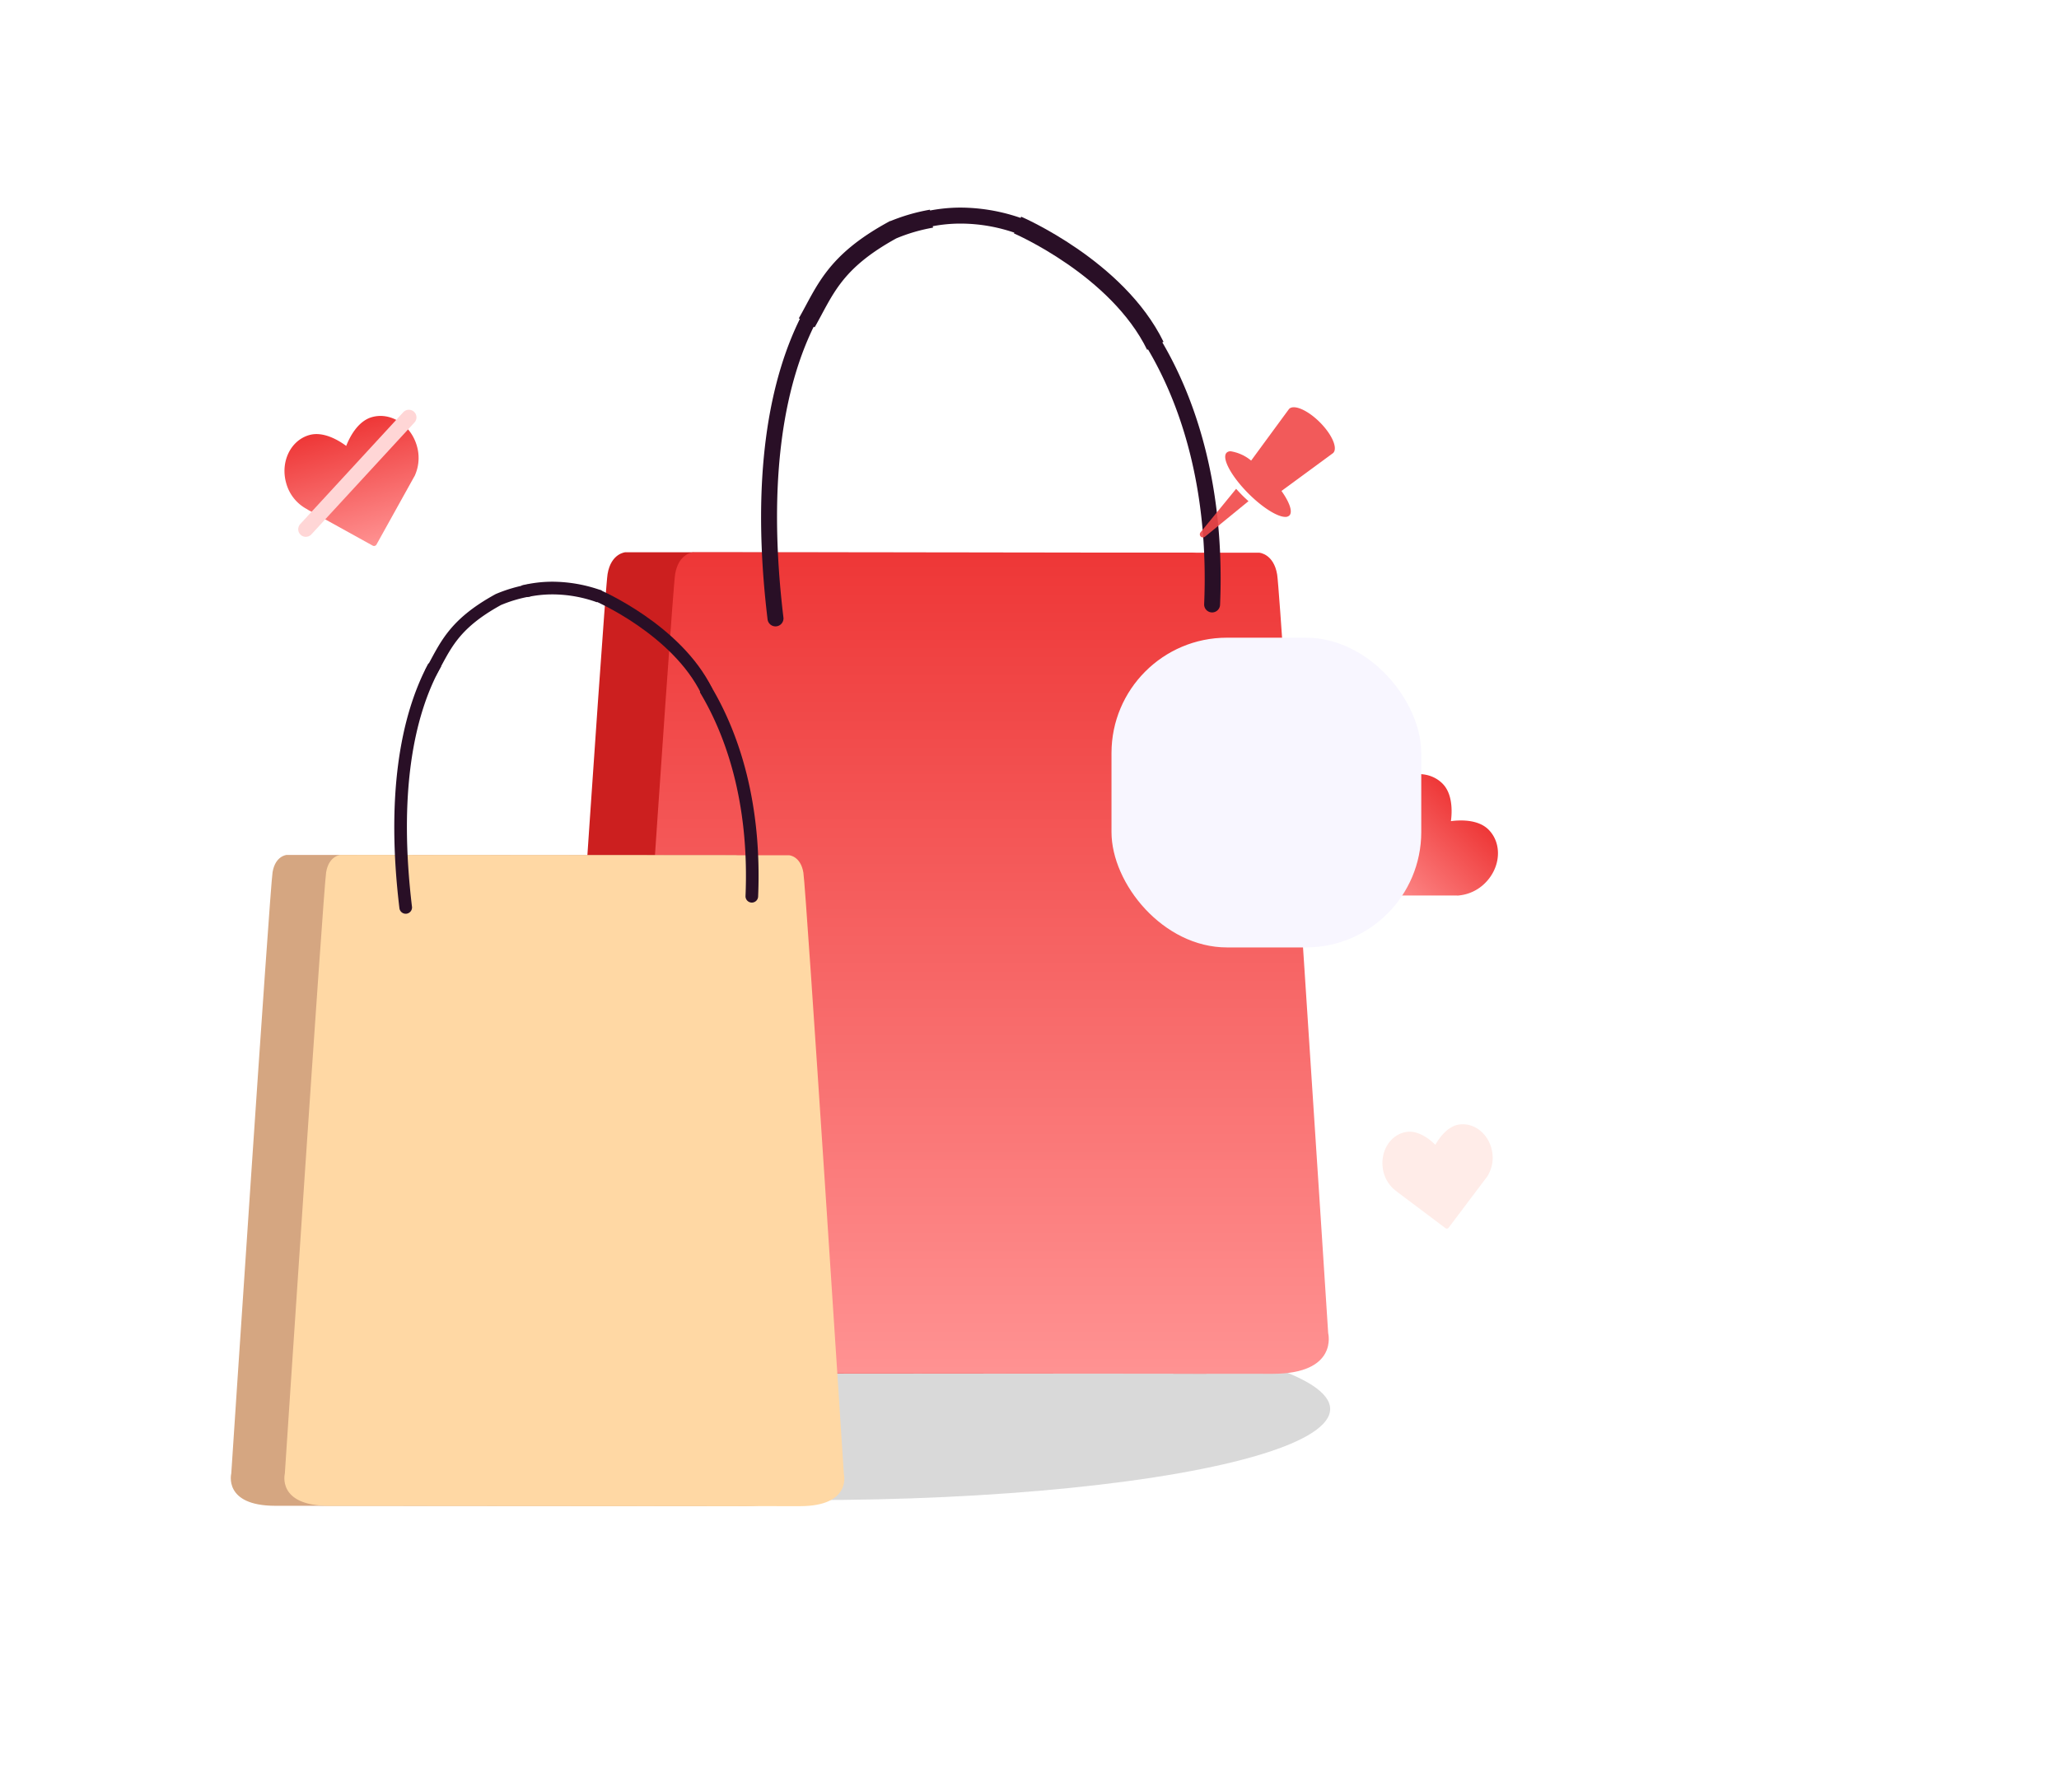 <svg xmlns="http://www.w3.org/2000/svg" xmlns:xlink="http://www.w3.org/1999/xlink" width="339" height="295" viewBox="0 0 339 295"><defs><style>.a{opacity:0.15;}.b{fill:#cc1f1f;}.b,.c,.d,.f,.g{fill-rule:evenodd;}.c,.i{fill:url(#a);}.d{fill:#290f26;}.e,.h,.o{fill:none;}.e,.h{stroke:#290f26;}.e{stroke-width:3px;}.f{fill:#d5a681;}.g{fill:#ffd8a4;}.h{stroke-width:2px;}.j{opacity:0.1;}.k{fill:#ff3e16;}.l{fill:#f8f6ff;}.m{opacity:0.9;}.n{fill:#f14848;}.o{stroke:#ffd6d6;stroke-linecap:round;stroke-width:2.5px;}.p{filter:url(#c);}</style><linearGradient id="a" x1="0.5" x2="0.5" y2="1" gradientUnits="objectBoundingBox"><stop offset="0" stop-color="#ee3737"/><stop offset="1" stop-color="#ff9292"/></linearGradient><filter id="c" x="78" y="0" width="261" height="261" filterUnits="userSpaceOnUse"><feOffset dy="50" input="SourceAlpha"/><feGaussianBlur stdDeviation="35" result="d"/><feFlood flood-opacity="0.18"/><feComposite operator="in" in2="d"/><feComposite in="SourceGraphic"/></filter></defs><g transform="translate(-62 -189)"><ellipse class="a" cx="85.5" cy="15" rx="85.5" ry="15" transform="translate(110 406)"/><g transform="translate(153.357 223.185)"><g transform="translate(0 0)"><path class="b" d="M205.754,305.556s-2.368.158-2.94,3.587-8.577,124.9-8.577,124.9-1.72,6.7,9.14,6.708l97.81.064c10.856.013,9.149-6.688,9.149-6.688s-7.834-121.477-8.408-124.905-2.939-3.6-2.939-3.6Q252.372,305.589,205.754,305.556Z" transform="translate(-194.138 -248.811)"/><path class="c" d="M212.743,305.563s-2.376.158-2.948,3.587-8.577,124.9-8.577,124.9-1.72,6.7,9.138,6.7q48.909.048,97.808.077c10.858,0,9.149-6.688,9.149-6.688s-7.833-121.479-8.4-124.908-2.931-3.6-2.931-3.6Q259.361,305.594,212.743,305.563Z" transform="translate(-189.993 -248.807)"/><path class="d" d="M219.122,337.446a1.315,1.315,0,0,1-2.612.306c-2.779-23.042.086-39.769,6.019-50.841a7.562,7.562,0,0,0,2.1.306,4.9,4.9,0,0,0,.542.309c-5.924,10.571-8.81,26.96-6.051,49.919Zm22.693-66.7a26.8,26.8,0,0,1,6.442-.8,30.557,30.557,0,0,1,10.3,1.837c-.33.776-.669,1.594-1.02,2.43a27.435,27.435,0,0,0-9.277-1.633,24.435,24.435,0,0,0-5.191.561c-.37-.744-.8-1.549-1.251-2.4Zm38.369,19.242c7.133,11.061,11.634,26.41,10.826,45.345a1.311,1.311,0,1,1-2.62-.1c.744-17.522-3.163-31.82-9.47-42.318C279.261,292.239,279.7,291.221,280.184,289.988Z" transform="translate(-181.491 -269.949)"/></g><path class="e" d="M-644.033-5274.02c3.044-5.356,4.47-9.979,14.1-15.258a29.6,29.6,0,0,1,6.435-1.888" transform="translate(685.501 5292.987)"/><path class="e" d="M-602.709-5290.945s16.408,7.046,22.682,19.883" transform="translate(678.886 5293.817)"/></g><g transform="translate(100 284.782)"><g transform="translate(0 44.985)"><path class="f" d="M203.347,305.556s-1.877.125-2.331,2.844-6.8,99.012-6.8,99.012-1.363,5.31,7.245,5.317l77.54.051c8.606.01,7.253-5.3,7.253-5.3s-6.211-96.3-6.666-99.02-2.33-2.851-2.33-2.851Q240.3,305.582,203.347,305.556Z" transform="translate(-194.138 -305.556)"/><path class="g" d="M210.334,305.563s-1.884.125-2.337,2.844-6.8,99.012-6.8,99.012-1.363,5.309,7.244,5.309q38.773.038,77.539.061c8.607,0,7.253-5.3,7.253-5.3s-6.209-96.3-6.663-99.022-2.323-2.852-2.323-2.852Q247.291,305.588,210.334,305.563Z" transform="translate(-192.299 -305.554)"/></g><g transform="translate(26.915)"><path class="d" d="M218.359,323.458a1.042,1.042,0,0,1-2.071.243c-2.2-18.267.068-31.528,4.772-40.3a6,6,0,0,0,1.666.243,3.889,3.889,0,0,0,.43.245c-4.7,8.38-6.984,21.373-4.8,39.574Zm17.99-52.877a21.241,21.241,0,0,1,5.107-.632,24.224,24.224,0,0,1,8.163,1.457c-.262.615-.531,1.263-.809,1.927a21.75,21.75,0,0,0-7.354-1.295,19.374,19.374,0,0,0-4.115.445c-.293-.59-.63-1.228-.992-1.9Zm30.417,15.254c5.655,8.769,9.223,20.937,8.582,35.948a1.039,1.039,0,1,1-2.077-.077c.59-13.891-2.508-25.226-7.507-33.548C266.035,287.62,266.382,286.813,266.767,285.835Z" transform="translate(-215.442 -269.949)"/><path class="h" d="M-644.033-5277.575c2.413-4.246,3.543-7.911,11.18-12.1a23.5,23.5,0,0,1,5.1-1.5" transform="translate(649.992 5292.61)"/><path class="h" d="M-602.709-5290.945s13.008,5.586,17.981,15.761" transform="translate(636.184 5293.222)"/></g></g><g transform="translate(295.373 313.9) rotate(45)"><g transform="translate(0 0)"><path class="i" d="M16.545,0c-2.481,0-4.531,2.3-5.36,3.393C10.357,2.3,8.307,0,5.826,0,2.613,0,0,2.953,0,6.583a6.876,6.876,0,0,0,2.162,5.089.461.461,0,0,0,.073.1l8.621,8.6a.466.466,0,0,0,.659,0l8.908-8.9.092-.089c.073-.069.145-.138.225-.228a.453.453,0,0,0,.083-.111,7.036,7.036,0,0,0,1.548-4.454C22.371,2.953,19.757,0,16.545,0Z" transform="translate(0 0)"/></g></g><g class="j" transform="translate(285.95 354.907) rotate(-8)"><g transform="translate(0 21.333)"><path class="k" d="M13.469,21.333c-2.02,0-3.689,1.876-4.363,2.762-.675-.886-2.343-2.762-4.363-2.762C2.128,21.333,0,23.737,0,26.692a5.6,5.6,0,0,0,1.76,4.143.375.375,0,0,0,.06.077l7.019,7a.379.379,0,0,0,.536,0l7.252-7.249.075-.073c.059-.056.118-.113.183-.185a.369.369,0,0,0,.067-.09,5.728,5.728,0,0,0,1.26-3.626C18.212,23.737,16.085,21.333,13.469,21.333Z" transform="translate(0 -21.333)"/></g></g><g transform="translate(0 -144)"><g class="p" transform="matrix(1, 0, 0, 1, 62, 333)"><rect class="l" width="51" height="51" rx="19" transform="translate(183 55)"/></g><g transform="translate(259.545 400.057)"><g class="m"><path class="n" d="M15.207,324.965l-5.861,7.164a.517.517,0,0,0,.727.728L17.24,327c-.366-.326-.719-.658-1.047-.986C15.849,325.666,15.521,325.316,15.207,324.965Z" transform="translate(-9.23 -311.536)"/><path class="n" d="M117.56,11.69c-2-2-4.268-2.988-5.059-2.2-.041.041-4.178,5.684-6.252,8.512a6.957,6.957,0,0,0-3.363-1.534.914.914,0,0,0-.674.233c-.865.863.75,3.877,3.6,6.732,2.333,2.333,4.773,3.839,6.058,3.839a.918.918,0,0,0,.674-.233c.589-.589.025-2.18-1.3-4.038,2.829-2.074,8.47-6.211,8.51-6.251C120.549,15.96,119.564,13.695,117.56,11.69Z" transform="translate(-97.802 -9.218)"/></g></g></g><g transform="matrix(0.719, 0.695, -0.695, 0.719, 198.454, 4.559)"><g transform="translate(113.56 248.619) rotate(-60)"><g transform="translate(0 0)"><path class="i" d="M16.545,0c-2.481,0-4.531,2.3-5.36,3.393C10.357,2.3,8.307,0,5.826,0,2.613,0,0,2.953,0,6.583a6.876,6.876,0,0,0,2.162,5.089.461.461,0,0,0,.073.1l8.621,8.6a.466.466,0,0,0,.659,0l8.908-8.9.092-.089c.073-.069.145-.138.225-.228a.453.453,0,0,0,.083-.111,7.036,7.036,0,0,0,1.548-4.454C22.371,2.953,19.757,0,16.545,0Z" transform="translate(0 0)"/></g></g><path class="o" d="M124.773,230.667l3.65,24.781" transform="translate(30.507 -14.08) rotate(7)"/></g></g></svg>